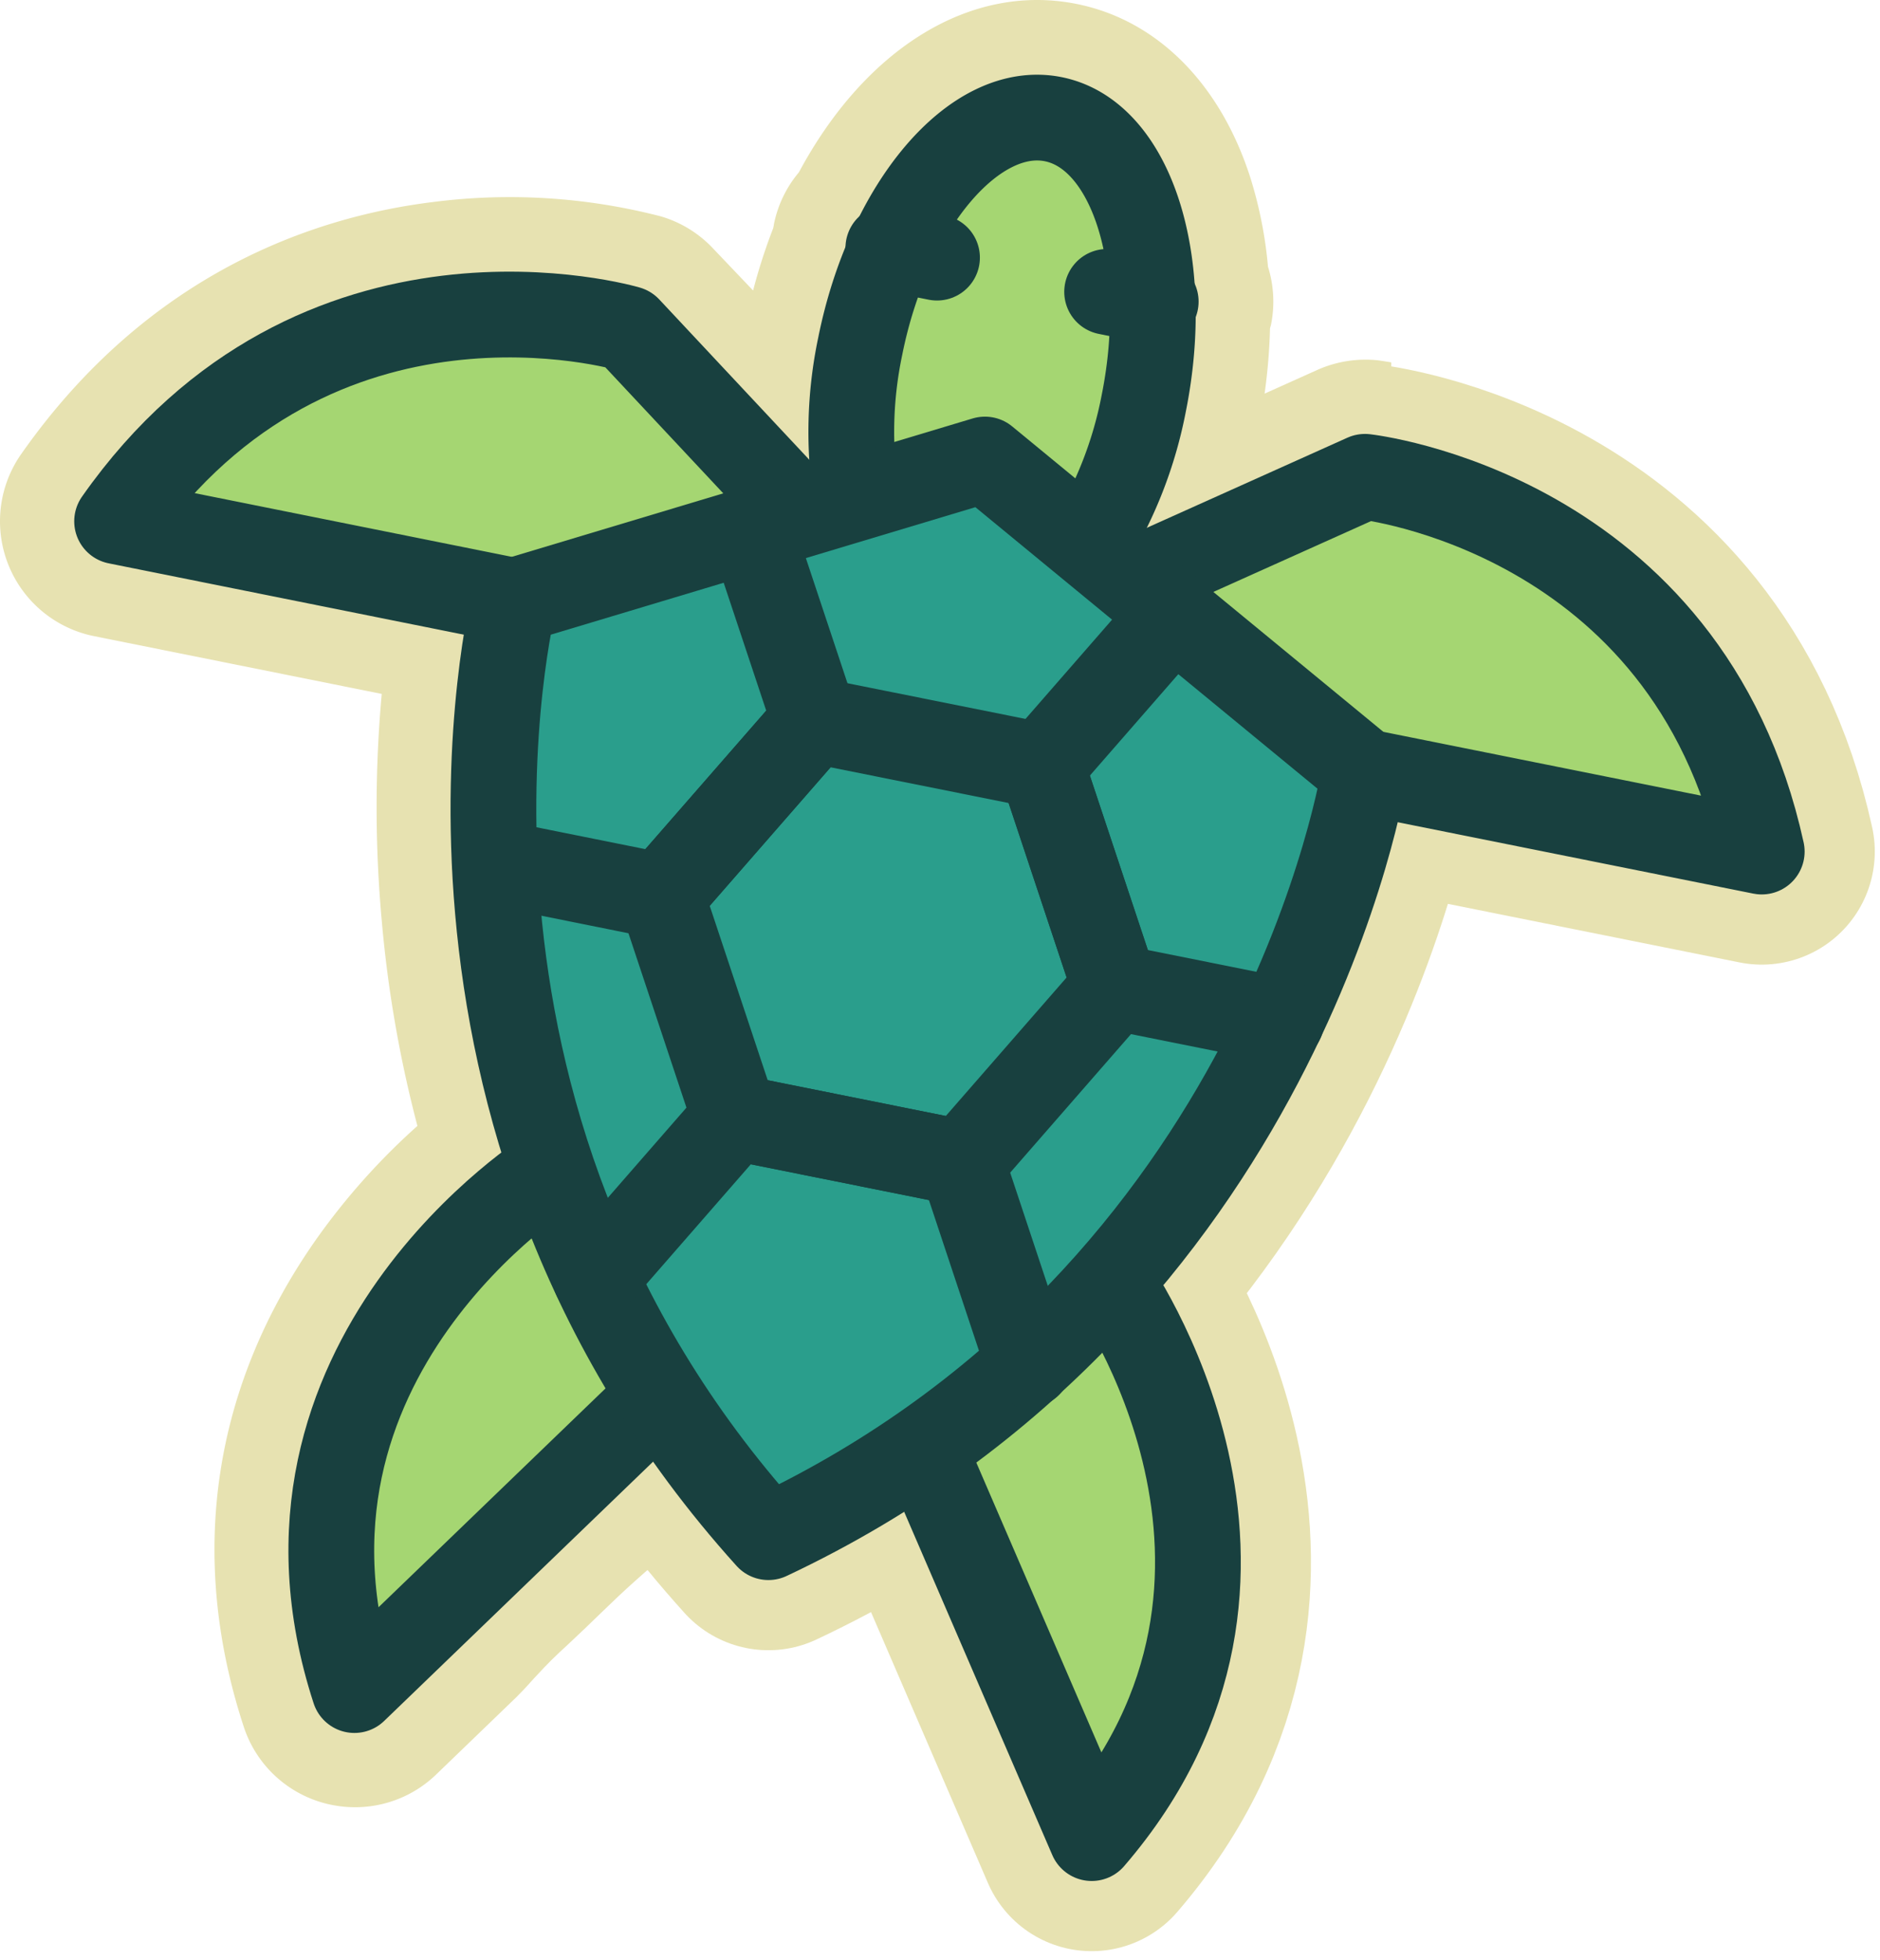 <svg id="Layer_1" data-name="Layer 1" version="1.1" width="254.535" height="265.277" xmlns="http://www.w3.org/2000/svg"><defs id="defs4"><clipPath clipPathUnits="userSpaceOnUse" id="clipPath1636"><path id="path1638" style="fill:red;fill-opacity:1;fill-rule:nonzero;stroke:none" d="M0 0v285.277h31.957c.294-.152.495-.251.98-.502 1.207-.659 2.4-1.34 3.592-2.027a330.696 330.696 0 0 0 6.463-3.853 1150.04 1150.04 0 0 0 8.424-5.165 1615.25 1615.25 0 0 1 9.69-5.964c.156-.096.315-.188.472-.284l-1.514-.392c.629-2.462 1.706-4.769 3.051-6.914.11-.166.287-.443.385-.596 0-.003.023-.044.11-.201.2-.37.398-.741.595-1.113.22-.42.428-.842.64-1.264.378-.742.76-1.483 1.15-2.219.483-.906.988-1.802 1.503-2.691a99.96 99.96 0 0 1 1.549-2.569c.524-.847 1.062-1.686 1.601-2.523.466-.723.931-1.445 1.391-2.172.482-.768.96-1.539 1.44-2.308a780.518 780.518 0 0 0 2.664-4.321l-3.479-4.969-3.348-2.828.092-.109c.097-.113.199-.222.301-.33a58.343 58.343 0 0 0 .34-.354l.224-.232c.08-.084.164-.165.245-.248l.23-.236c.07-.072.14-.146.209-.22.082-.086.161-.173.242-.26.09-.098.18-.194.268-.292l.29-.322.352-.387.354-.387a117.039 117.039 0 0 1 1.25-1.332 55.178 55.178 0 0 1 1.992-1.974l.508-.471.5-.46c.166-.154.33-.31.494-.464.166-.155.331-.312.496-.469l.54-.511.528-.5.518-.49c.173-.165.344-.33.516-.497l.535-.517.543-.522.527-.51.563-.538.523-.504a125.377 125.377 0 0 1 1.133-1.084c.195-.185.391-.368.588-.551.197-.184.394-.368.594-.55.199-.184.4-.365.601-.546l.568-.51c.198-.178.395-.354.594-.53.197-.176.396-.35.594-.524l.59-.52c.205-.18.409-.357.615-.535l.191-.164.332-.377c.217-.244.434-.488.653-.73a37.327 37.327 0 0 1 1.492-1.564c.123-.123.248-.245.373-.366l1.326 1.365c.415-.172.83-.346 1.252-.498a30.25 30.25 0 0 1 1.838-.568l.588 2.07a71.829 71.829 0 0 1 3.527-2.693c2.272-1.607 4.683-3 7.125-4.327 2.464-1.319 5.01-2.47 7.576-3.572 2.547-1.08 5.144-2.034 7.75-2.957 2.655-.933 5.347-1.754 8.047-2.545 2.665-.776 5.352-1.467 8.045-2.135 2.733-.673 5.489-1.25 8.25-1.794 2.906-.57 5.835-.997 8.774-1.35 3.01-.351 6.037-.502 9.066-.57.966-.019 1.93.014 2.895.037.015-.015.031-.027.047-.041l-9.832-1.807-.038.217c-.01.073.019-.112.036-.217h-.002a5.47 5.47 0 0 0 .015-.086l-.013.086h.002c.056-.35.116-.696.18-1.047.206-1.114.513-2.206.835-3.29.344-1.137.755-2.25 1.184-3.356a95.082 95.082 0 0 1 1.326-3.178 184.61 184.61 0 0 1 1.621-3.586 195.855 195.855 0 0 1 2.027-4.244c.746-1.525 1.51-3.04 2.287-4.549.82-1.583 1.663-3.154 2.506-4.725.823-1.53 1.654-3.059 2.48-4.587.833-1.535 1.66-3.072 2.487-4.61.861-1.605 1.72-3.21 2.586-4.812a599.93 599.93 0 0 1 2.693-4.92c.965-1.76 1.957-3.505 2.975-5.235a148.812 148.812 0 0 1 3.426-5.504c1.317-2.05 2.736-4.029 4.207-5.97 1.572-2.063 3.278-4.018 5.02-5.938 1.742-1.93 3.604-3.746 5.511-5.513.018-.614.043-1.226.055-1.84.022-1.156.03-2.313.021-3.469a171.43 171.43 0 0 0-.218-7.225 60.832 60.832 0 0 0-.223-3.07 43.387 43.387 0 0 0-.334-2.746 38.44 38.44 0 0 0-.49-2.543 70.257 70.257 0 0 0-.701-2.941 85.545 85.545 0 0 0-.838-2.885 86.617 86.617 0 0 0-.94-2.897c-.36-1.057-.727-2.11-1.1-3.164-.382-1.083-.769-2.165-1.152-3.248-.42-1.182-.827-2.368-1.219-3.56a119.542 119.542 0 0 1-1.977-6.871c-.208-.814-.41-1.628-.624-2.44a13.705 13.705 0 0 0-.315-1.054c-.125-.383-.272-.759-.416-1.135-.708-1.746-1.182-3.565-1.605-5.397-.505-2.307-.624-4.664-.594-7.017.028-.943.103-1.884.176-2.825.024-.298.04-.595.057-.894l-.03-.582c-.086-1.607.016-3.213.192-4.81l.072-.544 43.746 6.135c-.017-.047-.032-.11-.049-.152l.045.115.014.04.752.105.025-.204c.088-.865.15-1.737.106-2.607.048.599.043 1.202.08 1.8a42.034 42.034 0 0 1-.069 3.054l-.02.296c.079.227.169.45.243.678.388 1.2.757 2.407 1.07 3.629.226.865.445 1.73.666 2.596.179.693.362 1.386.561 2.074.196.686.395 1.37.613 2.049.275.852.577 1.696.873 2.54l.381 1.073c1.816-3.674 3.611-7.357 5.465-11.012 4.067-8.051 8.58-15.859 13.299-23.543 5.465-8.785 11.602-17.115 17.92-25.298C275.912.767 276.094.556 276.535 0Zm39.592 283.063c-1.807.428-3.577.976-5.348 1.53-.281.089-1.117.378-.84.278-.153.027-.496.174-1.08.406h7.822z"/></clipPath><style id="style2">.cls-24,.cls-25,.cls-26{stroke:#18403f;stroke-linecap:round;stroke-linejoin:round}.cls-24{fill:none}.cls-26{fill:#2a9e8c}.cls-25{fill:#a5d672}.cls-24,.cls-25,.cls-26{stroke-width:11.61px}</style></defs><path class="cls-25" d="M150.344 173.457s28.27 39.62-2.54 75.37l-22.79-52.8" id="path1438" style="fill:#e7e2b1;fill-opacity:1;stroke:#e7e2b1;stroke-width:30.61;stroke-linecap:round;stroke-linejoin:round;stroke-miterlimit:4;stroke-dasharray:none;stroke-opacity:1"/><path class="cls-25" d="m153.374 78.667 31.43-14.12s43.64 4.77 53.72 50.73l-53.75-10.79" id="path1440" style="fill:#e7e2b1;fill-opacity:1;stroke:#e7e2b1;stroke-width:30.61;stroke-linecap:round;stroke-linejoin:round;stroke-miterlimit:4;stroke-dasharray:none;stroke-opacity:1"/><path class="cls-26" d="m133.354 62.207-63.78 19.15s-17.27 69.42 34.46 126.73c69.84-32.9 80.71-103.6 80.71-103.6z" id="path1442" style="fill:#e7e2b1;fill-opacity:1;stroke:#e7e2b1;stroke-width:30.61;stroke-linecap:round;stroke-linejoin:round;stroke-miterlimit:4;stroke-dasharray:none;stroke-opacity:1"/><path d="M268.144 126.697a17.53 17.53 0 0 0-.89-1.79 111 111 0 0 0-16.29-23.75 77.81 77.81 0 0 0-35.22-42.26 81.7 81.7 0 0 0-29.17-10.12 16 16 0 0 0-8.22 1.3l-7.14 3.21a77.48 77.48 0 0 0 .73-8.72c0-.21.1-.41.14-.62a15.77 15.77 0 0 0-.41-7.84 57.11 57.11 0 0 0-2.37-12c-4.08-12.8-12.66-21.39-23.53-23.57-14.21-2.86-28.52 5.85-37.61 22.79a15.7 15.7 0 0 0-3.39 7.06c0 .17-.07.35-.1.53a76.43 76.43 0 0 0-2.71 8.41l-5.39-5.66a15.79 15.79 0 0 0-7.08-4.37 81.5 81.5 0 0 0-30.85-1.95c-15.88 1.95-38.45 9.44-55.76 34.1a15.86 15.86 0 0 0 9.86 24.67l38.94 7.82a169.86 169.86 0 0 0 0 30.68 166 166 0 0 0 4.83 27.8 91 91 0 0 0-13.53 15.11c-14.16 20-17.62 42.87-10 66.17a15.79 15.79 0 0 0 11.24 10.48 16.08 16.08 0 0 0 3.84.47 15.8 15.8 0 0 0 11-4.44l12.87-12.41a110.57 110.57 0 0 0 47.46 45.77 15.82 15.82 0 0 0 1.75.87 110.4 110.4 0 0 0 91 2 16.21 16.21 0 0 0 1.55-.68 110.92 110.92 0 0 0 45.09-36.92 16.38 16.38 0 0 0 1.35-1.94 110.3 110.3 0 0 0 8.06-110.17z" id="path298" style="fill:#e7e2b1" clip-path="url(#clipPath1636)"/><path class="cls-25" d="M150.344 173.457s28.27 39.62-2.54 75.37l-22.79-52.8" id="path310" style="fill:#a5d672;stroke:#18403f;stroke-width:11.61px;stroke-linecap:round;stroke-linejoin:round"/><path class="cls-25" d="M74.734 158.267s-41.37 25.64-26.75 70.52l41.41-39.92" id="path312" style="fill:#a5d672;stroke:#18403f;stroke-width:11.61px;stroke-linecap:round;stroke-linejoin:round"/><path class="cls-25" d="M147.374 73.727a56.38 56.38 0 0 0 7.49-19.18c3.83-19.09-1.66-36.28-12.26-38.41-10.6-2.13-22.3 11.62-26.13 30.7a56.18 56.18 0 0 0-.5 20.57" id="path314" style="fill:#a5d672;stroke:#18403f;stroke-width:11.61px;stroke-linecap:round;stroke-linejoin:round"/><path class="cls-25" d="m153.374 78.667 31.43-14.12s43.64 4.77 53.72 50.73l-53.75-10.79" id="path316" style="fill:#a5d672;stroke:#18403f;stroke-width:11.61px;stroke-linecap:round;stroke-linejoin:round"/><path class="cls-25" d="m108.574 69.667-23.55-25.16s-42.13-12.48-69.17 26.06l53.72 10.79" id="path318" style="fill:#a5d672;stroke:#18403f;stroke-width:11.61px;stroke-linecap:round;stroke-linejoin:round"/><path class="cls-26" d="m133.354 62.207-63.78 19.15s-17.27 69.42 34.46 126.73c69.84-32.9 80.71-103.6 80.71-103.6z" id="path320" style="fill:#2a9e8c;stroke:#18403f;stroke-width:11.61px;stroke-linecap:round;stroke-linejoin:round"/><path class="cls-24" id="line322" style="fill:none;stroke:#18403f;stroke-width:11.61px;stroke-linecap:round;stroke-linejoin:round" d="m149.894 39.507 6.58 1.32"/><path class="cls-24" id="line324" style="fill:none;stroke:#18403f;stroke-width:11.61px;stroke-linecap:round;stroke-linejoin:round" d="m126.864 34.877-6.59-1.32"/><path class="cls-24" id="polygon326" style="fill:none;stroke:#18403f;stroke-width:11.61px;stroke-linecap:round;stroke-linejoin:round" transform="translate(-597.426 -774.973)" d="m707.72 872.49 30.71 6.16 9.96 29.96-20.75 23.79-30.72-6.17-9.96-29.95z"/><path class="cls-24" id="polyline328" style="fill:none;stroke:#18403f;stroke-width:11.61px;stroke-linecap:round;stroke-linejoin:round" transform="translate(-597.426 -774.973)" d="m770.92 913.13-22.53-4.52-9.96-29.96 17.87-20.49"/><path class="cls-24" id="polyline330" style="fill:none;stroke:#18403f;stroke-width:11.61px;stroke-linecap:round;stroke-linejoin:round" transform="translate(-597.426 -774.973)" d="m664.43 891.75 22.53 4.53 20.76-23.79-8.58-25.8"/><path class="cls-24" id="polyline332" style="fill:none;stroke:#18403f;stroke-width:11.61px;stroke-linecap:round;stroke-linejoin:round" transform="translate(-597.426 -774.973)" d="m678.04 947.88 18.88-21.65 30.72 6.17 9.07 27.3"/></svg>